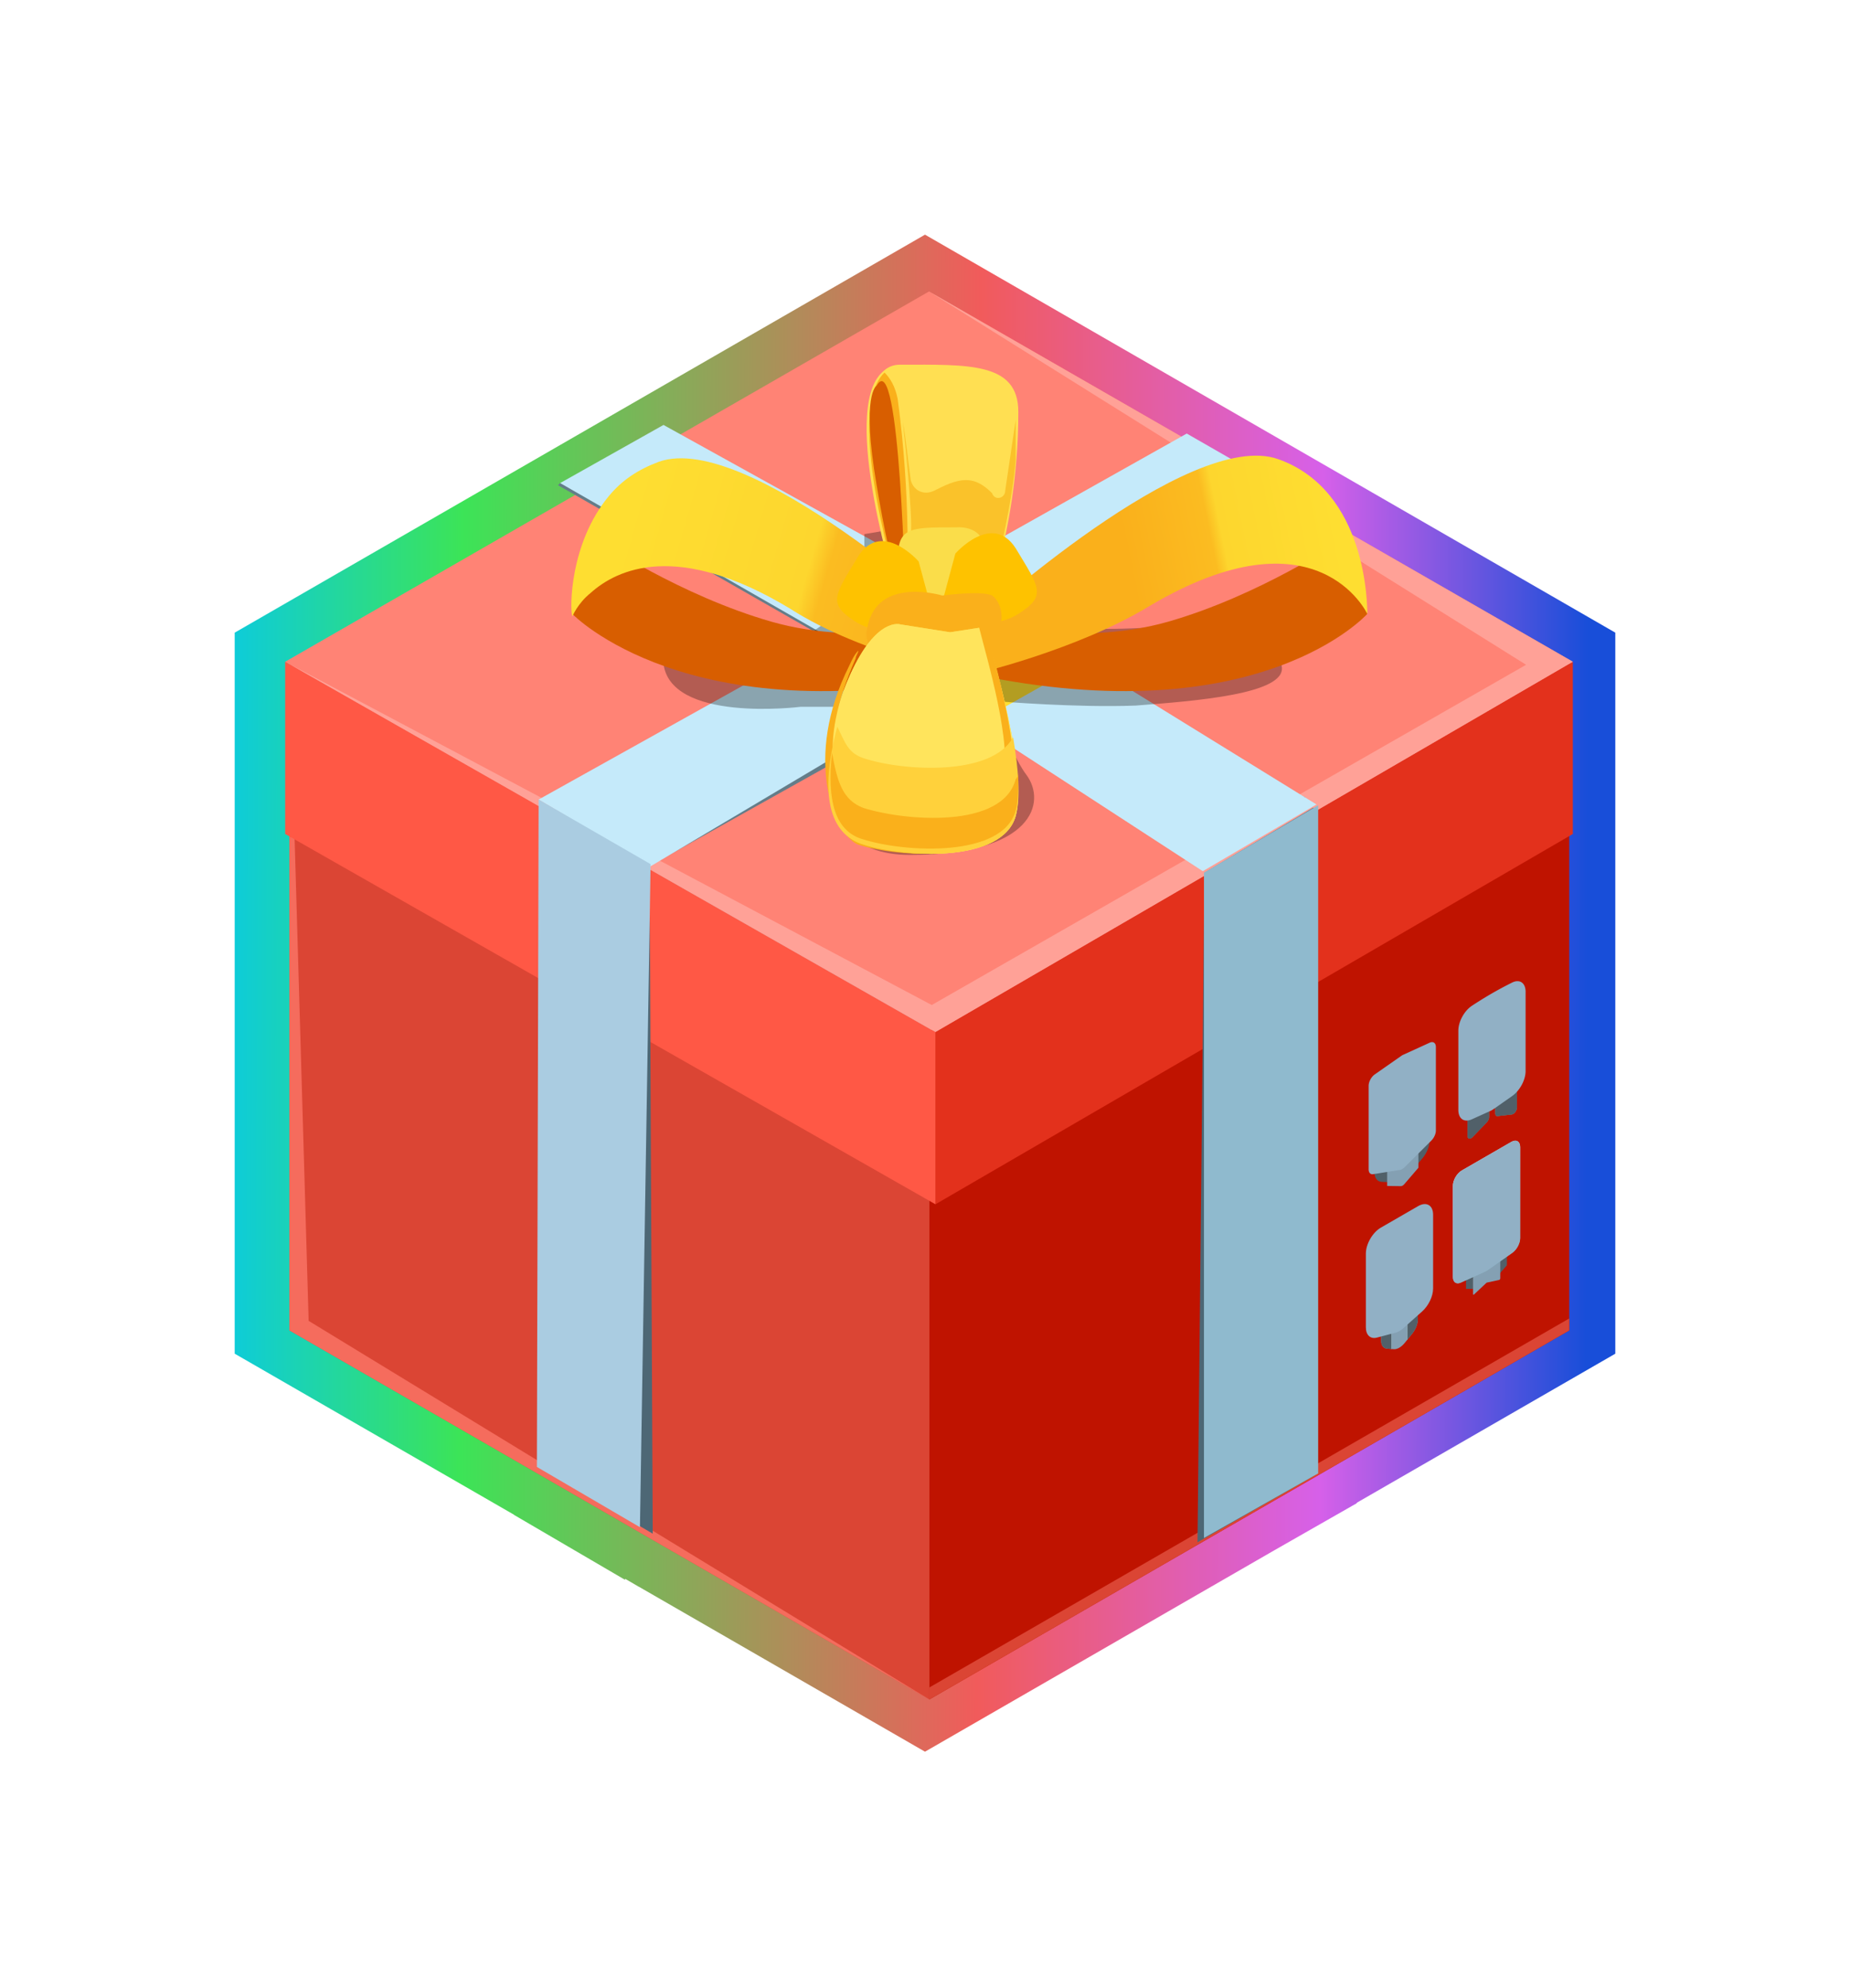 <svg width="268" height="288" fill="none" xmlns="http://www.w3.org/2000/svg"><g filter="url(#filter0_d)"><path d="M230.166 94.214l-95.535-55.102-95.534 55.102v99.828l38.643 22.289v.022l15.386 9.002.002-.148.573.33 1.334.782v-.013l39.596 22.839 48.283-27.849 10.756-6.143v-.002l.715-.405v-.066l35.781-20.638V94.214z" fill="#F7DDC4"/></g><g filter="url(#filter1_f)"><path d="M234 91.667L134 34 34 91.667V196.14l40.45 23.326v.024l16.105 9.42.002-.155.6.346 1.396.819v-.014L134 253.808l50.539-29.144 11.259-6.43v-.002l.749-.423v-.07L234 196.141V91.667z" fill="url(#paint0_linear)"/></g><path d="M134.631 246.237l-92.697-53.465V95.909l92.697 53.465v96.863z" fill="#DB4534"/><path d="M127.063 234.384l-77.984-45.043v-81.603l77.984 45.043v81.603z" fill="#DB4534"/><path d="M41.934 95.909v96.863l92.697 53.465-89.92-54.854-2.777-95.474z" fill="#F56C5D"/><path d="M134.631 246.238l92.697-53.466V95.909l-92.697 53.465v96.864z" fill="#BF1300"/><path d="M134.631 246.237l92.697-53.466v-1.736l-92.697 53.466v1.736z" fill="#DB4534"/><path d="M134.631 149.375L41.934 95.909l92.697-53.466 92.697 53.466-92.697 53.466z" fill="#A6CADC"/><path d="M219.691 95.909l-78.463 45.48-6.596 3.472-6.25-3.472-78.462-45.48 84.712-48.952 85.059 48.952z" fill="#4B6470"/><path d="M134.632 46.957v97.904L49.92 95.909l84.712-48.952z" fill="#647D89"/><path d="M141.228 141.389l-6.597 3.472-6.249-3.472 6.249-3.819 6.597 3.819z" fill="#587481"/><path d="M134.579 42.231L41.31 95.884l94.205 53.653 92.333-53.653-93.269-53.653z" fill="#FF8375"/><path d="M135.515 174.492v-24.955l92.333-53.653v24.955l-92.333 53.653z" fill="#E3311C"/><path d="M135.515 174.492v-24.955L41.311 95.884v24.955l94.204 53.653z" fill="#FF5845"/><path d="M221.079 96.32l-86.1 49.3L41.31 95.884l94.205 53.653 92.333-53.653-93.269-53.653 86.5 54.09z" fill="#FFA197"/><path d="M80.833 70.305l93.893 53.653 14.349-8.422-107.93-45.543-.312.312z" fill="#647D89"/><path d="M96.118 61.571l39.29 21.769-15.276 9.026-38.987-22.372 14.973-8.423zm94.594 54.988l-16.47 9.669-39.069-25.408 15.97-8.68 39.569 24.419z" fill="#C5EAFA"/><path d="M92.063 123.958L188.12 72.07l.643.419-94.205 52.717-2.495-1.248z" fill="#647D89"/><path d="M151.378 92.366l-15.97 8.679-15.276-8.68 15.276-9.026 15.97 9.027z" fill="#D8F2FF"/><path d="M120.132 92.366l15.276 8.68-41.162 24.472-16.22-9.67 42.106-23.482zm68.631-19.877l-37.385 19.877-15.97-9.026 36.51-20.521 16.845 9.67z" fill="#C5EAFA"/><path d="M156.643 96.17l-17.484 9.882-17.103-9.883 16.723-9.882 17.864 9.882z" fill="#FFDF31"/><path opacity=".3" d="M113.651 94.32s-18.226-7.418-17.565 1.546c.661 8.964 19.878 6.546 19.878 6.546h5.948s-7.931 21.457 9.913 21.457c17.843 0 19.826-7.636 16.852-11.62-2.974-3.985-3.965-10.625-3.965-10.625s11.235.939 19.826.607c8.591-.664 21.808-1.66 21.148-5.644-.661-3.984 3.634-10.568-8.592-7.247-12.226 3.32-32.713.996-32.713.996l-11.234-14.277-7.931 1.328v8.965l-11.565 7.968z" fill="#000"/><path d="M147.521 59.682c0 18.624-6.081 31.547-6.081 31.547l-11.783-1.9.38-3.041s-8.361-26.606-2.28-32.307c.76-.76 1.52-1.14 2.661-1.14 9.882 0 17.103-.38 17.103 6.841z" fill="#FFDF52"/><path d="M130.798 61.202s1.52 13.683 1.14 16.344c-.38 3.04 0 6.461 0 6.461l12.543-2.28s2.28-9.503 2.661-15.204v-5.701l-1.521 10.262c0 1.14-1.52 1.52-1.9.38-1.14-1.14-2.281-1.9-3.801-1.9s-3.041.76-4.561 1.52-3.041 0-3.421-1.52c-.38-2.66-.76-6.462-1.14-8.362z" fill="#FAC22A"/><path d="M131.178 89.328h-1.14l.38-3.04s-8.362-26.607-2.28-32.308c.76.76 1.52 1.9 1.9 3.801 1.9 14.063 1.52 25.846 1.14 31.547z" fill="#FAB01B"/><path d="M126.997 55.881s-2.281 1.14 0 14.443c2.28 13.683 4.181 17.484 4.181 17.484s-.76-38.008-4.181-31.927zM141.44 90.09s14.443 3.8 27.746 0c13.303-3.802 25.085-11.783 25.085-11.783l3.801 10.642s-15.583 17.484-57.013 8.742l.381-7.602z" fill="#D85E00"/><path d="M141.44 90.089s30.786-28.127 43.709-23.566c12.923 4.562 12.923 21.285 12.923 22.425 0 0-7.222-15.583-31.547-1.14-10.642 6.462-25.466 9.882-25.466 9.882l.381-7.601z" fill="url(#paint1_linear)"/><path d="M139.54 90.09s-14.443 3.8-27.746 0c-13.303-3.802-25.086-11.783-25.086-11.783l-3.8 10.642s16.723 17.484 58.152 8.742l-1.52-7.602z" fill="#D85E00"/><path d="M141.06 98.07s-15.963-3.04-26.605-9.881c-16.344-9.883-25.086-5.702-28.887-2.28-1.9 1.52-2.66 3.42-2.66 3.42-.38-1.14-.38-10.642 5.32-17.484 1.901-2.28 4.182-3.8 7.222-4.941 12.923-4.561 43.71 23.565 43.71 23.565l1.9 7.602z" fill="url(#paint2_linear)"/><path d="M142.58 84.008s2.281-7.982-4.181-7.602c-6.841 0-8.361 0-8.361 4.941s5.701 10.263 5.701 10.263l6.841-7.602z" fill="#FADD4A"/><path d="M138.4 80.206s5.321-6.081 8.741-.76c3.421 5.701 4.561 6.842.381 9.502-4.181 2.66-11.783 1.14-11.783 1.14l2.661-9.882zm-5.322 1.141s-5.321-6.082-8.742-.76c-3.42 5.7-4.561 6.84-.38 9.501 4.181 2.661 11.783 1.14 11.783 1.14l-2.661-9.881z" fill="#FEC200"/><path d="M143.72 86.288c2.281 1.52 2.661 8.742-6.461 8.742s-12.923 0-11.403-4.94c1.901-6.462 10.643-3.802 10.643-3.802s5.701-.76 7.221 0z" fill="#FAB01B"/><path d="M130.418 90.469s-3.421-1.14-7.222 7.222c-6.081 13.303-1.14 23.565 1.901 24.705 6.081 1.9 20.144 2.661 22.045-4.181 1.9-7.221-4.562-27.366-4.562-27.366l-4.941.76-7.221-1.14z" fill="#FADD4A"/><path d="M130.418 90.469s-3.421-1.14-7.222 7.222c-6.081 13.303-1.14 23.565 1.901 24.705 6.081 1.9 20.144 2.661 22.045-4.181 1.9-7.221-4.562-27.366-4.562-27.366l-4.941.76-7.221-1.14z" fill="#FFE45C"/><path d="M142.581 90.469l-.76.38c1.14 4.561 4.941 17.104 3.421 22.425-1.901 6.081-14.064 5.321-19.385 3.801-5.321-1.521-7.601-8.742-1.9-21.665 0-.38.38-.76.38-1.14-.76.76-1.14 1.9-1.9 3.42-6.082 13.303-1.141 23.566 1.9 24.706 6.081 1.9 20.144 2.66 22.045-4.181 2.66-7.602-3.801-27.746-3.801-27.746z" fill="#FAB01B"/><path d="M125.097 109.853c-2.281-.76-2.661-2.281-3.801-4.561-2.661 9.882-1.141 15.583 3.801 17.104 6.081 1.9 20.144 2.66 22.044-4.181.761-2.661.38-6.842-.38-11.403-3.04 5.701-15.963 4.941-21.664 3.041z" fill="#FFD13B"/><path d="M147.521 111.753c0 .38 0 .76-.38 1.14-1.9 7.222-15.963 6.082-22.045 4.181-3.04-1.14-3.801-3.8-4.561-7.981-.76 6.841.38 11.402 4.561 12.542 6.082 1.901 20.145 2.661 22.045-4.181.38-1.14.38-3.42.38-5.701z" fill="#FAB01B"/><path d="M199.107 169.832v-2.945l2.119-1.224v5.63l-1.089-.054c-.635-.032-1.03-.572-1.03-1.407zm8.002-4.62v-2.946l-2.118 1.224-.001 5.63 1.089-1.312c.635-.766 1.03-1.762 1.03-2.596z" fill="#516069"/><path d="M200.951 165.175l4.526-2.613v6.637l-2.046 2.382c-.154.18-.337.285-.491.283l-1.989-.029v-6.66z" fill="#84A0B3"/><path d="M203.033 152.966l-3.875 2.706c-.507.354-.892 1.07-.892 1.659l-.001 12.097c0 .484.263.765.657.702l3.875-.615c.219-.035.46-.173.679-.392l3.875-3.86c.394-.393.657-.976.657-1.46v-12.097c0-.589-.385-.86-.892-.629l-3.875 1.769a1.389 1.389 0 00-.208.12z" fill="#91B0C5"/><path d="M212.591 164.603l.001-3.331c0-.345.241-.764.54-.936l2.054-1.186c.299-.173.541-.033.541.312v2.379c0 .255-.135.562-.34.775l-2.054 2.138c-.355.369-.742.291-.742-.151z" fill="#8C7A79"/><path d="M212.591 164.603l.001-3.331c0-.345.241-.764.54-.936l2.054-1.186c.299-.173.541-.033.541.312v2.379c0 .255-.135.562-.34.775l-2.054 2.138c-.355.369-.742.291-.742-.151z" fill="#516069"/><path d="M219.747 160.471l.001-3.331c0-.345-.242-.484-.541-.312l-2.054 1.186c-.299.173-.541.592-.541.936v2.38c0 .254.135.406.339.383l2.055-.235c.355-.04.741-.565.741-1.007z" fill="#8C7A79"/><path d="M219.747 160.471l.001-3.331c0-.345-.242-.484-.541-.312l-2.054 1.186c-.299.173-.541.592-.541.936v2.38c0 .254.135.406.339.383l2.055-.235c.355-.04.741-.565.741-1.007z" fill="#8C685C"/><path d="M219.747 160.471l.001-3.331c0-.345-.242-.484-.541-.312l-2.054 1.186c-.299.173-.541.592-.541.936v2.38c0 .254.135.406.339.383l2.055-.235c.355-.04.741-.565.741-1.007z" fill="#516069"/><path d="M214.363 145c-.341.213-.737.468-1.128.725-1.118.734-1.971 2.31-1.971 3.604l-.001 11.487c0 1.279.835 1.871 1.936 1.373l2.701-1.222c.156-.07.313-.161.468-.27l2.702-1.898c1.101-.773 1.935-2.329 1.935-3.608l.001-11.487c0-1.294-.853-1.886-1.971-1.328a53.281 53.281 0 00-4.672 2.624z" fill="#91B0C5"/><path fill-rule="evenodd" clip-rule="evenodd" d="M213.426 186.736v-2.909l-1.049.607v2.258c0 .039.019.064.05.063l.999-.019zm3.825-2.208v-2.909l1.05-.606v2.258c0 .039-.02.087-.05.122l-1 1.135z" fill="#516069"/><path d="M213.392 177.101l3.945-2.278-.001 10.402c0 .095-.08.209-.159.226l-1.786.388a.122.122 0 00-.055.032l-1.786 1.675c-.079.074-.159.052-.159-.044l.001-10.401z" fill="#84A0B3"/><path d="M215.346 167.524l-3.587 2.072c-.709.409-1.284 1.405-1.284 2.224l-.001 13.205c0 .757.494 1.107 1.146.812l3.587-1.622c.092-.042.184-.095.276-.16l3.587-2.52c.652-.458 1.146-1.378 1.146-2.135l.001-13.205c0-.819-.575-1.151-1.284-.742l-3.587 2.071z" fill="url(#paint3_linear)"/><path d="M215.346 167.524l-3.587 2.072c-.709.409-1.284 1.405-1.284 2.224l-.001 13.205c0 .757.494 1.107 1.146.812l3.587-1.622c.092-.042.184-.095.276-.16l3.587-2.52c.652-.458 1.146-1.378 1.146-2.135l.001-13.205c0-.819-.575-1.151-1.284-.742l-3.587 2.071z" fill="#91B0C5"/><path d="M200.079 194.257v-2.466l5.314-3.068v2.431c0 .664-.308 1.456-.807 2.075l-1.081 1.34c-.497.616-1.108.968-1.604.923l-1.02-.093c-.496-.045-.802-.48-.802-1.142z" fill="#84A0B3"/><path fill-rule="evenodd" clip-rule="evenodd" d="M201.624 190.899l-.001 4.568-.742-.068c-.496-.045-.802-.48-.802-1.142v-2.466l1.545-.892z" fill="#516069"/><path fill-rule="evenodd" clip-rule="evenodd" d="M201.571 195.462v-4.532l.053-.03-.001 4.567-.052-.005z" fill="#B0D2DD"/><path fill-rule="evenodd" clip-rule="evenodd" d="M203.849 189.584l-.001 4.568.743-.925c.496-.618.802-1.406.802-2.069v-2.465l-1.544.891z" fill="#516069"/><path fill-rule="evenodd" clip-rule="evenodd" d="M203.901 194.087v-4.533l-.052.031-.001 4.567.053-.065z" fill="#B0D2DD"/><path d="M202.737 176.318l-2.702 1.56c-1.198.692-2.169 2.374-2.169 3.758l-.001 10.678c0 1.131.656 1.742 1.6 1.494l2.702-.712c.373-.098.766-.325 1.139-.657l2.701-2.409c.945-.842 1.6-2.211 1.6-3.341l.001-10.678c0-1.384-.971-1.944-2.169-1.253l-2.702 1.56z" fill="#91B0C5"/><path d="M190.263 213.879v-96.864l-15.786 9.439-.999 97.012 16.785-9.587z" fill="#4D6775"/><path d="M190.957 213.484v-96.815l-16.543 9.785v96.388l16.543-9.358z" fill="#8FBACE"/><path d="M79.165 213.19v-95.963l14.929 8.333.464 96.658-15.393-9.028z" fill="#4D6775"/><path d="M77.777 212.548l.249-96.7 16.22 9.358-1.54 96.076-14.93-8.734z" fill="#AACCE1"/><defs><linearGradient id="paint0_linear" x1="24.334" y1="55.387" x2="230.158" y2="55.992" gradientUnits="userSpaceOnUse"><stop stop-color="#00C5FF"/><stop offset=".208" stop-color="#3CE457"/><stop offset=".572" stop-color="#F15B5B"/><stop offset=".813" stop-color="#D660E9"/><stop offset="1" stop-color="#184ED9"/></linearGradient><linearGradient id="paint1_linear" x1="193.925" y1="76.675" x2="155.55" y2="84.476" gradientUnits="userSpaceOnUse"><stop stop-color="#FEDE31"/><stop offset=".427" stop-color="#FDD62E"/><stop offset=".471" stop-color="#FBBC21"/><stop offset=".788" stop-color="#FAB01B"/></linearGradient><linearGradient id="paint2_linear" x1="89.997" y1="77.041" x2="151.96" y2="94.766" gradientUnits="userSpaceOnUse"><stop stop-color="#FEDE31"/><stop offset=".427" stop-color="#FDD62E"/><stop offset=".471" stop-color="#FBBC21"/><stop offset=".788" stop-color="#FAB01B"/></linearGradient><linearGradient id="paint3_linear" x1="213.3" y1="170.82" x2="221.38" y2="176.771" gradientUnits="userSpaceOnUse"><stop stop-color="#D8ECF1"/><stop offset="1" stop-color="#82B3BF"/></linearGradient><filter id="filter0_d" x="5.097" y="9.112" width="259.069" height="278.033" filterUnits="userSpaceOnUse" color-interpolation-filters="sRGB"><feFlood flood-opacity="0" result="BackgroundImageFix"/><feColorMatrix in="SourceAlpha" values="0 0 0 0 0 0 0 0 0 0 0 0 0 0 0 0 0 0 127 0" result="hardAlpha"/><feOffset dy="4"/><feGaussianBlur stdDeviation="17"/><feComposite in2="hardAlpha" operator="out"/><feColorMatrix values="0 0 0 0 1 0 0 0 0 0.569 0 0 0 0 0.031 0 0 0 0.4 0"/><feBlend in2="BackgroundImageFix" result="effect1_dropShadow"/><feBlend in="SourceGraphic" in2="effect1_dropShadow" result="shape"/></filter><filter id="filter1_f" x="0" y="0" width="268" height="287.808" filterUnits="userSpaceOnUse" color-interpolation-filters="sRGB"><feFlood flood-opacity="0" result="BackgroundImageFix"/><feBlend in="SourceGraphic" in2="BackgroundImageFix" result="shape"/><feGaussianBlur stdDeviation="17" result="effect1_foregroundBlur"/></filter></defs></svg>